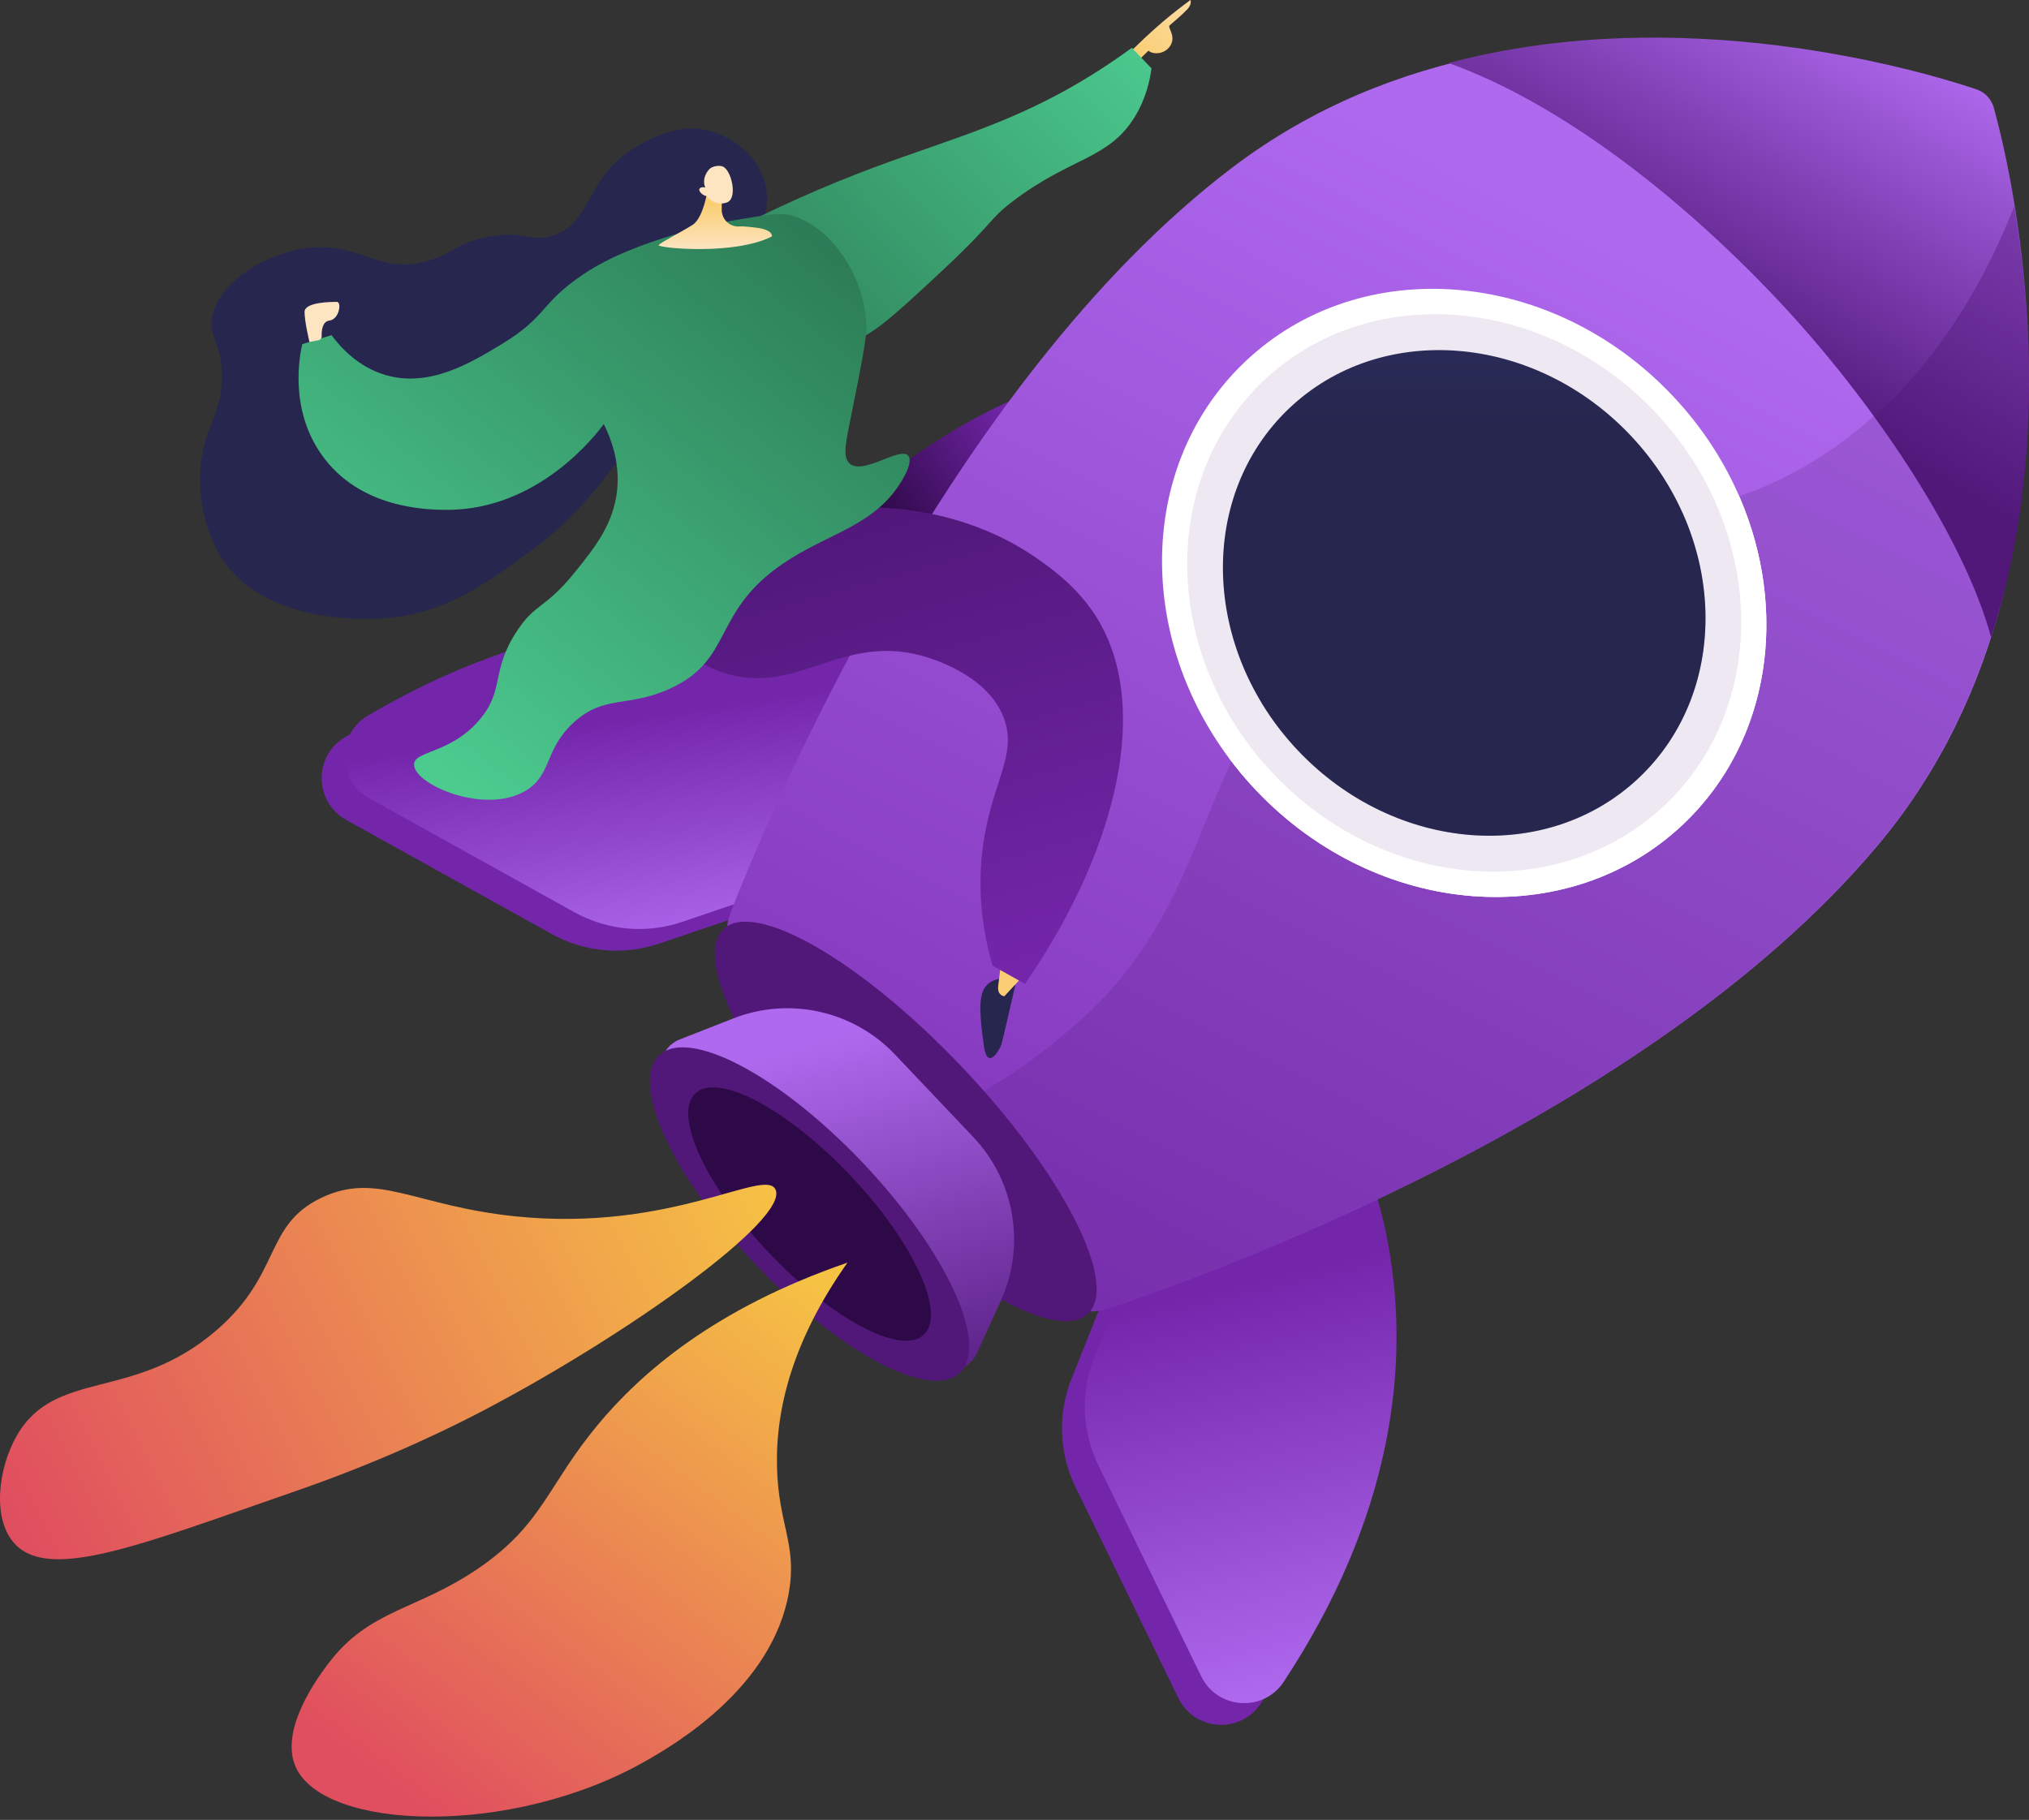 <svg width="350" height="314" viewBox="0 0 350 314" fill="none" xmlns="http://www.w3.org/2000/svg">
<rect x="0" y="0" width="350" height="314" fill="#333333" stroke="none"/>
<path d="M200.278 142.303C200.278 142.303 197.578 142.696 197.311 144.016C197.028 145.32 196.746 146.704 197.829 150.287C198.913 153.855 198.787 155.379 200.09 155.615C201.393 155.851 203.952 146.326 200.278 142.303Z" fill="#26264F"/>
<path d="M200.074 138.515C200.059 138.766 199.085 141.705 198.536 143.387C198.316 144.063 198.566 144.801 199.148 145.211C200.011 145.807 201.189 145.619 201.832 144.786C202.917 143.387 204.471 141.297 205.271 139.851L200.074 138.515Z" fill="url(#paint0_linear_155_2245)"/>
<path d="M137.988 101.029C135.68 96.441 148.383 85.846 150.079 84.448C153.408 81.666 185.503 55.481 204.173 68.275C219.906 79.026 214.52 109.47 213.468 115.426C211.254 127.938 206.198 137.399 202.429 143.23L196.275 139.804C194.955 133.171 194.139 127.575 193.636 123.474C192.883 117.391 192.208 111.922 192.05 104.692C191.799 93.234 193.118 90.971 191.281 89.556C187.246 86.428 178.829 96.031 161.243 100.778C153.879 102.759 140.076 105.21 137.988 101.029Z" fill="url(#paint1_linear_155_2245)"/>
<path d="M226.675 194.012C226.675 194.012 255.064 236.904 217.488 293.91C214.003 299.223 206.041 298.689 203.262 292.967L185.518 256.551C182.677 250.704 182.426 243.946 184.828 237.91L197.186 206.932L226.675 194.012Z" fill="#7426AB"/>
<path d="M159.688 123.317C159.688 123.317 118.423 92.668 59.539 127.182C54.06 130.404 54.169 138.373 59.728 141.47L95.137 161.132C100.805 164.291 107.542 164.888 113.696 162.813L145.258 152.11L159.688 123.317Z" fill="#7426AB"/>
<path d="M230.631 190.271C230.631 190.271 259.005 233.164 221.445 290.17C217.943 295.482 209.998 294.948 207.203 289.226L189.459 252.795C186.617 246.964 186.366 240.189 188.769 234.17L201.142 203.175L230.631 190.271Z" fill="url(#paint2_linear_155_2245)"/>
<path d="M163.645 119.576C163.645 119.576 122.364 88.927 63.496 123.442C58.017 126.664 58.126 134.633 63.685 137.729L99.077 157.391C104.746 160.55 111.498 161.147 117.638 159.072L149.2 148.353L163.645 119.576Z" fill="url(#paint3_linear_155_2245)"/>
<path d="M212.636 28.857C226.485 18.357 241.716 12.432 256.727 9.43C300.584 0.629 356.609 59.929 345.351 103.45C341.551 118.146 334.846 132.92 323.713 146.106C283.845 193.367 206.292 220.731 191.453 225.65C189.852 226.185 187.292 226.861 186.601 225.32C173.302 195.396 152.685 174.743 126.258 161.651C124.782 160.927 125.63 158.444 126.227 156.919C131.848 142.539 163.284 66.279 212.636 28.857Z" fill="url(#paint4_linear_155_2245)"/>
<g opacity="0.2">
<path d="M232.719 105.776C263.087 82.956 286.437 97.431 315.391 77.91C325.975 70.775 338.175 58.515 347.33 35.631C351.663 61.989 353.94 110.13 323.588 146.106C283.72 193.368 206.167 220.731 191.328 225.667C189.726 226.186 187.151 226.862 186.476 225.321C179.755 210.201 171.041 203.27 160.771 192.661C171.606 188.15 180.242 181.548 186.46 175.969C211.49 153.431 205.067 126.554 232.719 105.776Z" fill="#51187A"/>
</g>
<path d="M306.268 51.332C290.064 34.216 269.43 17.87 249.881 10.877C290.205 0.157 330.905 12.039 340.907 15.403C342.383 15.89 343.529 17.1 343.938 18.609C346.764 28.794 356.296 70.177 343.467 109.926C338.646 92.181 322.473 68.433 306.268 51.332Z" fill="url(#paint5_linear_155_2245)"/>
<path opacity="0.4" d="M347.456 35.631L347.518 36.008C347.549 36.213 347.581 36.417 347.612 36.637C347.644 36.841 347.675 37.061 347.722 37.266C347.753 37.486 347.785 37.675 347.816 37.879C347.848 38.114 347.879 38.35 347.911 38.57C347.942 38.774 347.973 38.963 348.005 39.167C348.036 39.419 348.068 39.654 348.099 39.906C348.131 40.095 348.161 40.283 348.193 40.488C348.224 40.739 348.256 41.006 348.287 41.258C348.319 41.446 348.35 41.651 348.366 41.824C348.413 42.107 348.445 42.374 348.476 42.656L348.539 43.191C348.586 43.489 348.617 43.773 348.649 44.071C348.664 44.244 348.695 44.417 348.712 44.59C348.743 44.888 348.79 45.187 348.821 45.501C348.837 45.674 348.853 45.847 348.868 46.02C348.899 46.334 348.947 46.649 348.979 46.963C348.994 47.136 349.01 47.293 349.025 47.466C349.057 47.796 349.088 48.126 349.12 48.456C349.135 48.613 349.151 48.77 349.166 48.943C349.198 49.274 349.229 49.619 349.261 49.965L349.309 50.436C349.339 50.782 349.371 51.144 349.387 51.49C349.402 51.646 349.418 51.804 349.433 51.961C349.465 52.322 349.481 52.684 349.513 53.045C349.528 53.202 349.528 53.344 349.543 53.501C349.575 53.879 349.591 54.24 349.622 54.617L349.638 55.057C349.669 55.45 349.685 55.828 349.717 56.221L349.732 56.645C349.763 57.038 349.779 57.431 349.795 57.84C349.795 57.981 349.81 58.107 349.81 58.248C349.826 58.657 349.842 59.065 349.858 59.474L349.873 59.867C349.889 60.291 349.905 60.699 349.921 61.124C349.921 61.25 349.921 61.375 349.921 61.501C349.936 61.942 349.952 62.366 349.952 62.806C349.952 62.932 349.952 63.041 349.952 63.167C349.967 63.608 349.967 64.047 349.967 64.488C349.967 64.614 349.967 64.723 349.967 64.849C349.967 65.289 349.967 65.745 349.967 66.185C349.967 66.295 349.967 66.421 349.967 66.547C349.967 66.986 349.967 67.458 349.967 67.914V68.244C349.952 68.7 349.952 69.171 349.936 69.643V69.957C349.921 70.445 349.905 70.916 349.889 71.388C349.889 71.498 349.889 71.592 349.889 71.702C349.858 72.174 349.842 72.661 349.826 73.148C349.826 73.242 349.81 73.352 349.81 73.447C349.795 73.934 349.763 74.421 349.748 74.924L349.732 75.207C349.7 75.709 349.669 76.213 349.638 76.715C349.638 76.794 349.622 76.888 349.622 76.967C349.591 77.486 349.544 77.988 349.513 78.507C349.496 78.586 349.496 78.665 349.496 78.759C349.45 79.278 349.402 79.796 349.371 80.315C349.355 80.393 349.355 80.472 349.339 80.551C349.292 81.069 349.246 81.603 349.198 82.138C349.183 82.2 349.183 82.279 349.166 82.342C349.12 82.876 349.057 83.411 348.994 83.962C348.994 84.024 348.979 84.087 348.979 84.149C348.916 84.7 348.853 85.234 348.774 85.784C348.774 85.832 348.774 85.894 348.758 85.957C348.695 86.507 348.617 87.073 348.539 87.623C348.46 88.189 348.35 88.896 348.272 89.478C348.178 90.043 348.068 90.751 347.973 91.333C347.879 91.914 347.769 92.589 347.66 93.187C346.655 98.845 345.225 104.472 343.467 109.958C340.389 98.625 332.711 84.763 323.274 71.844C331.753 64.314 340.452 53.139 347.456 35.631Z" fill="#51187A"/>
<path d="M290.373 142.196C310.199 123.379 309.346 90.261 288.471 68.227C267.595 46.192 234.601 43.584 214.776 62.403C194.951 81.22 195.803 114.338 216.678 136.372C237.554 158.407 270.548 161.014 290.373 142.196Z" fill="url(#paint6_linear_155_2245)"/>
<path d="M232.861 105.776C257.623 87.151 277.737 93.36 300.035 85.674C308.561 105.352 305.436 127.89 290.377 142.193C270.546 161.006 237.555 158.413 216.687 136.361C214.992 134.601 213.421 132.715 211.961 130.751C216.342 122.263 222.011 113.917 232.861 105.776Z" fill="url(#paint7_linear_155_2245)"/>
<g opacity="0.1">
<path d="M287.222 138.87C305.394 121.621 304.612 91.265 285.478 71.069C266.343 50.871 236.1 48.482 217.928 65.73C199.757 82.979 200.537 113.334 219.672 133.532C238.807 153.728 269.05 156.119 287.222 138.87Z" fill="url(#paint8_linear_155_2245)"/>
</g>
<path d="M282.756 134.156C298.586 119.131 297.905 92.687 281.237 75.093C264.569 57.5 238.223 55.417 222.393 70.443C206.563 85.469 207.244 111.912 223.913 129.507C240.581 147.1 266.926 149.183 282.756 134.156Z" fill="url(#paint9_linear_155_2245)"/>
<path d="M187.672 226.674C193.081 221.539 183.393 202.521 166.031 184.197C148.67 165.871 130.21 155.178 124.801 160.312C119.391 165.447 129.08 184.465 146.442 202.79C163.803 221.116 182.263 231.809 187.672 226.674Z" fill="#51187A"/>
<path d="M154.397 181.957L167.9 196.197C175.076 203.773 176.945 214.948 172.627 224.457L168.528 233.478C167.822 235.034 166.393 236.134 164.713 236.417C163.017 236.7 161.306 236.134 160.128 234.892L115.392 187.662C114.214 186.421 113.728 184.677 114.105 183.01C114.481 181.344 115.659 179.961 117.245 179.348L126.462 175.733C136.166 171.914 147.221 174.382 154.397 181.957Z" fill="url(#paint10_linear_155_2245)"/>
<path d="M165.594 236.852C170.698 232.007 163.22 215.82 148.893 200.695C134.564 185.572 118.811 177.239 113.707 182.085C108.602 186.93 116.08 203.117 130.408 218.242C144.737 233.365 160.489 241.697 165.594 236.852Z" fill="#51187A"/>
<path d="M159.37 230.283C163.249 226.602 157.566 214.298 146.676 202.804C135.786 191.311 123.814 184.977 119.935 188.659C116.056 192.342 121.739 204.645 132.628 216.139C143.518 227.633 155.49 233.965 159.37 230.283Z" fill="#2E0948"/>
<g opacity="0.3">
<path d="M232.86 105.776C253.917 89.933 271.613 92.055 290.157 88.314C297.349 104.188 294.962 122.562 282.746 134.162C266.918 149.187 240.57 147.097 223.91 129.509C221.523 126.995 219.419 124.244 217.629 121.289C221.319 116.055 226.077 110.869 232.86 105.776Z" fill="url(#paint11_linear_155_2245)"/>
</g>
<path d="M133.764 205.218C136.276 210.295 108.169 230.397 83.187 243.474C78.821 245.753 67.264 251.631 51.123 257.227C24.523 266.437 8.617 272.928 2.54 266.358C-1.417 262.067 -0.333 253.297 2.933 247.639C9.606 236.15 22.937 241.839 37.179 229.658C48.689 219.836 45.423 211.442 55.473 206.649C65.098 202.075 71.567 208.079 88.933 209.871C115.894 212.621 131.88 201.399 133.764 205.218Z" fill="url(#paint12_linear_155_2245)"/>
<path d="M146.184 217.855C123.212 225.761 110.524 236.936 103.16 245.785C94.43 256.284 93.66 262.917 82.684 270.492C71.866 277.942 63.764 277.581 56.634 287.027C55.048 289.132 48.092 298.359 51.013 304.881C55.959 315.915 88.258 316.983 111.262 303.907C115.785 301.329 133.293 291.38 136.103 274.61C137.501 266.406 134.267 263.042 134.031 253.125C133.779 242.814 136.904 231.01 146.184 217.855Z" fill="url(#paint13_linear_155_2245)"/>
<path d="M129.084 43.521C130.639 40.88 133.339 36.165 131.895 31.277C130.513 26.546 125.709 22.963 120.825 22.255C119.631 22.083 115.816 21.705 109.676 25.368C100.898 30.601 102.233 38.397 95.403 40.629C91.399 41.918 90.268 39.576 83.736 40.959C78.774 42.012 78.083 43.662 74.173 44.904C65.302 47.717 62.052 41.368 52.348 42.892C45.391 43.993 37.807 48.723 36.614 54.601C35.923 58.044 38.059 58.766 38.263 64.314C38.514 70.775 35.735 72.959 34.792 78.885C33.866 84.716 35.138 91.537 38.294 96.346C46.129 108.338 64.91 106.814 66.95 106.609C76.921 105.666 83.485 100.983 92.136 94.618C103.945 85.957 112.314 71.812 129.084 43.521Z" fill="#26264F"/>
<path d="M193.573 10.295L197.404 6.601C198.393 5.674 199.445 4.731 200.561 3.772C202.193 2.389 203.811 1.132 205.35 0C205.35 0 205.679 0.66 204.8 1.619C203.92 2.562 202.193 3.992 201.769 4.369C201.33 4.731 202.853 6.098 201.958 7.749C201.062 9.383 198.896 9.493 198.111 8.738L195.3 11.473L193.573 10.295Z" fill="url(#paint14_linear_155_2245)"/>
<path d="M195.239 8.251L198.63 11.788C198.379 13.769 197.719 16.896 195.804 20.071C191.297 27.521 184.75 27.08 174.763 34.688C170.272 38.099 172.015 37.862 162.185 47.026C154.02 54.633 149.875 58.452 146.64 58.813C136.324 59.961 126.98 43.206 125.363 40.221C133.56 35.945 141.992 32.173 150.645 28.935C164.76 23.639 176.459 20.888 191.093 11.143C192.867 9.965 194.28 8.943 195.239 8.251Z" fill="url(#paint15_linear_155_2245)"/>
<path d="M173.208 168.787C173.113 168.802 173.003 168.818 172.909 168.818C172.25 168.881 170.742 169.054 169.832 170.484C168.701 172.213 169.094 175.985 169.722 180.48C170.35 184.975 172.548 180.888 172.752 180.197C172.957 179.489 175.123 170.06 175.123 170.06L173.208 168.787Z" fill="#26264F"/>
<path d="M176.851 168.016L173.239 171.898C173.239 171.898 171.999 171.788 172.188 170.138L172.705 165.957L176.851 168.016Z" fill="#FBCE75"/>
<path d="M131.596 89.587C137.971 88.016 160.473 83.3 179.284 96.628C181.42 98.138 185.581 101.14 188.69 105.792C198.786 120.88 193.102 146.154 176.804 169.76L171.214 166.617C169.847 161.87 168.45 154.766 169.502 146.404C170.899 135.167 175.626 130.389 173.145 123.851C170.303 116.338 160.583 113.556 158.746 113.069C145.179 109.501 137.454 119.795 125.379 116.259C119.114 114.42 114.827 109.8 112.047 105.824L131.596 89.587Z" fill="url(#paint16_linear_155_2245)"/>
<path d="M57.184 57.823C58.707 59.882 61.737 63.308 66.511 64.707C73.969 66.892 80.989 62.759 86.563 59.363C94.633 54.428 92.938 52.511 100.695 47.277C109.724 41.179 124.829 38.334 126.666 38.004C131.99 37.077 134.69 36.621 136.637 37.202C143.876 39.34 149.372 48.362 149.435 56.424C149.45 58.688 148.571 63.026 146.828 71.701C145.917 76.259 145.258 78.916 146.609 80.016C148.995 81.965 155.244 77.014 156.658 78.617C157.537 79.623 155.92 82.342 155.621 82.845C150.895 90.845 142.903 91.882 135.02 97.273C122.662 105.729 126.65 113.886 115.345 118.916C108.216 122.075 104.228 119.89 99.014 124.605C93.849 129.289 95.262 133.706 90.662 136.441C83.579 140.636 71.458 135.356 71.426 131.946C71.395 129.478 77.754 130.091 82.763 124.134C87.112 118.963 84.616 115.757 89.185 108.857C92.435 103.937 93.99 105.148 99.188 98.703C102.548 94.523 105.798 90.499 106.442 84.684C106.991 79.623 105.296 75.442 104.15 73.178C102.924 74.845 92.875 88.157 76.764 87.968C73.624 87.921 62.052 87.796 55.472 78.444C49.804 70.413 51.736 61.155 52.144 59.379L57.184 57.823Z" fill="url(#paint17_linear_155_2245)"/>
<path d="M122.222 31.827C122.222 31.827 121.531 37.517 119.443 38.821C117.354 40.126 113.978 41.823 113.618 42.294C113.24 42.75 126.572 44.149 133.167 40.786C133.167 40.786 133.387 39.702 130.654 39.309C129.932 39.214 128.267 39.01 127.592 39.073C126.792 39.135 126.006 38.868 125.426 38.334C124.845 37.799 124.499 37.03 124.499 36.228L124.515 33.1L122.222 31.827Z" fill="url(#paint18_linear_155_2245)"/>
<path d="M121.909 33.839C121.909 33.839 123.274 35.709 125.41 34.923C127.325 34.216 126.164 29.265 124.641 28.715C124.138 28.527 123.211 28.605 122.584 28.998C122.16 29.281 120.982 30.727 121.657 32.361C121.186 32.22 120.763 32.346 120.652 32.598C120.511 32.896 120.919 33.304 121.013 33.399C121.265 33.634 121.579 33.791 121.909 33.839Z" fill="#FDE5C1"/>
<path d="M53.383 59.002C53.383 59.002 52.535 55.529 52.535 53.815C52.535 52.087 57.246 52.087 58.11 52.087C58.973 52.087 58.534 55.105 56.822 55.309C55.582 55.466 55.456 57.1 55.488 57.996C55.503 58.342 55.268 58.64 54.939 58.703L53.383 59.002Z" fill="#FDE5C1"/>
<defs>
<linearGradient id="paint0_linear_155_2245" x1="57.195" y1="90.865" x2="58.079" y2="102.343" gradientUnits="userSpaceOnUse">
<stop stop-color="#311944"/>
<stop offset="1" stop-color="#A03976"/>
</linearGradient>
<linearGradient id="paint1_linear_155_2245" x1="176.547" y1="72.426" x2="152.385" y2="89.564" gradientUnits="userSpaceOnUse">
<stop stop-color="#7426AB"/>
<stop offset="1" stop-color="#2E0948"/>
</linearGradient>
<linearGradient id="paint2_linear_155_2245" x1="214.193" y1="294.091" x2="198.179" y2="225.26" gradientUnits="userSpaceOnUse">
<stop stop-color="#AF69EE"/>
<stop offset="1" stop-color="#7426AB"/>
</linearGradient>
<linearGradient id="paint3_linear_155_2245" x1="118.595" y1="122.395" x2="124.679" y2="163.119" gradientUnits="userSpaceOnUse">
<stop stop-color="#7426AB"/>
<stop offset="1" stop-color="#AF69EE"/>
</linearGradient>
<linearGradient id="paint4_linear_155_2245" x1="275.116" y1="36.38" x2="154.703" y2="273.151" gradientUnits="userSpaceOnUse">
<stop stop-color="#AF69EE"/>
<stop offset="1" stop-color="#7426AB"/>
</linearGradient>
<linearGradient id="paint5_linear_155_2245" x1="344.576" y1="14.91" x2="312.242" y2="70.914" gradientUnits="userSpaceOnUse">
<stop stop-color="#AF69EE"/>
<stop offset="1" stop-color="#51187A"/>
</linearGradient>
<linearGradient id="paint6_linear_155_2245" x1="15.62" y1="324.831" x2="95.411" y2="249.237" gradientUnits="userSpaceOnUse">
<stop stop-color="#EBEFF2"/>
<stop offset="1" stop-color="white"/>
</linearGradient>
<linearGradient id="paint7_linear_155_2245" x1="-317.247" y1="-27.315" x2="-207.381" y2="-27.315" gradientUnits="userSpaceOnUse">
<stop stop-color="#EBEFF2"/>
<stop offset="1" stop-color="white"/>
</linearGradient>
<linearGradient id="paint8_linear_155_2245" x1="49.852" y1="250.218" x2="68.504" y2="309.142" gradientUnits="userSpaceOnUse">
<stop stop-color="#51187A"/>
<stop offset="1" stop-color="white"/>
</linearGradient>
<linearGradient id="paint9_linear_155_2245" x1="534.288" y1="-16.115" x2="534.288" y2="73.572" gradientUnits="userSpaceOnUse">
<stop stop-color="#3D437F"/>
<stop offset="1" stop-color="#26264F"/>
</linearGradient>
<linearGradient id="paint10_linear_155_2245" x1="144.46" y1="178.638" x2="162.598" y2="246.331" gradientUnits="userSpaceOnUse">
<stop stop-color="#AF69EE"/>
<stop offset="1" stop-color="#51187A"/>
</linearGradient>
<linearGradient id="paint11_linear_155_2245" x1="-315.25" y1="37.291" x2="-233.345" y2="-82.118" gradientUnits="userSpaceOnUse">
<stop stop-color="#444B8C"/>
<stop offset="1" stop-color="#26264F"/>
</linearGradient>
<linearGradient id="paint12_linear_155_2245" x1="133.935" y1="204.421" x2="6.576" y2="268.806" gradientUnits="userSpaceOnUse">
<stop stop-color="#F6C244"/>
<stop offset="1" stop-color="#E04F5F"/>
</linearGradient>
<linearGradient id="paint13_linear_155_2245" x1="142.278" y1="222.122" x2="74.283" y2="313.195" gradientUnits="userSpaceOnUse">
<stop stop-color="#F6C244"/>
<stop offset="1" stop-color="#E04F5F"/>
</linearGradient>
<linearGradient id="paint14_linear_155_2245" x1="211.102" y1="-5.676" x2="195.931" y2="9.495" gradientUnits="userSpaceOnUse">
<stop stop-color="#FDE5C1"/>
<stop offset="1" stop-color="#FBCE75"/>
</linearGradient>
<linearGradient id="paint15_linear_155_2245" x1="125.415" y1="77.483" x2="199.304" y2="6.405" gradientUnits="userSpaceOnUse">
<stop stop-color="#297551"/>
<stop offset="1" stop-color="#4CCB8F"/>
</linearGradient>
<linearGradient id="paint16_linear_155_2245" x1="172.052" y1="169.914" x2="149.295" y2="89.283" gradientUnits="userSpaceOnUse">
<stop stop-color="#7426AB"/>
<stop offset="1" stop-color="#51187A"/>
</linearGradient>
<linearGradient id="paint17_linear_155_2245" x1="156.881" y1="38.994" x2="79.34" y2="135.639" gradientUnits="userSpaceOnUse">
<stop stop-color="#297551"/>
<stop offset="1" stop-color="#4CCB8F"/>
</linearGradient>
<linearGradient id="paint18_linear_155_2245" x1="123.394" y1="35.238" x2="123.394" y2="42.979" gradientUnits="userSpaceOnUse">
<stop stop-color="#FBCE75"/>
<stop offset="1" stop-color="#FDE5C1"/>
</linearGradient>
</defs>
</svg>
